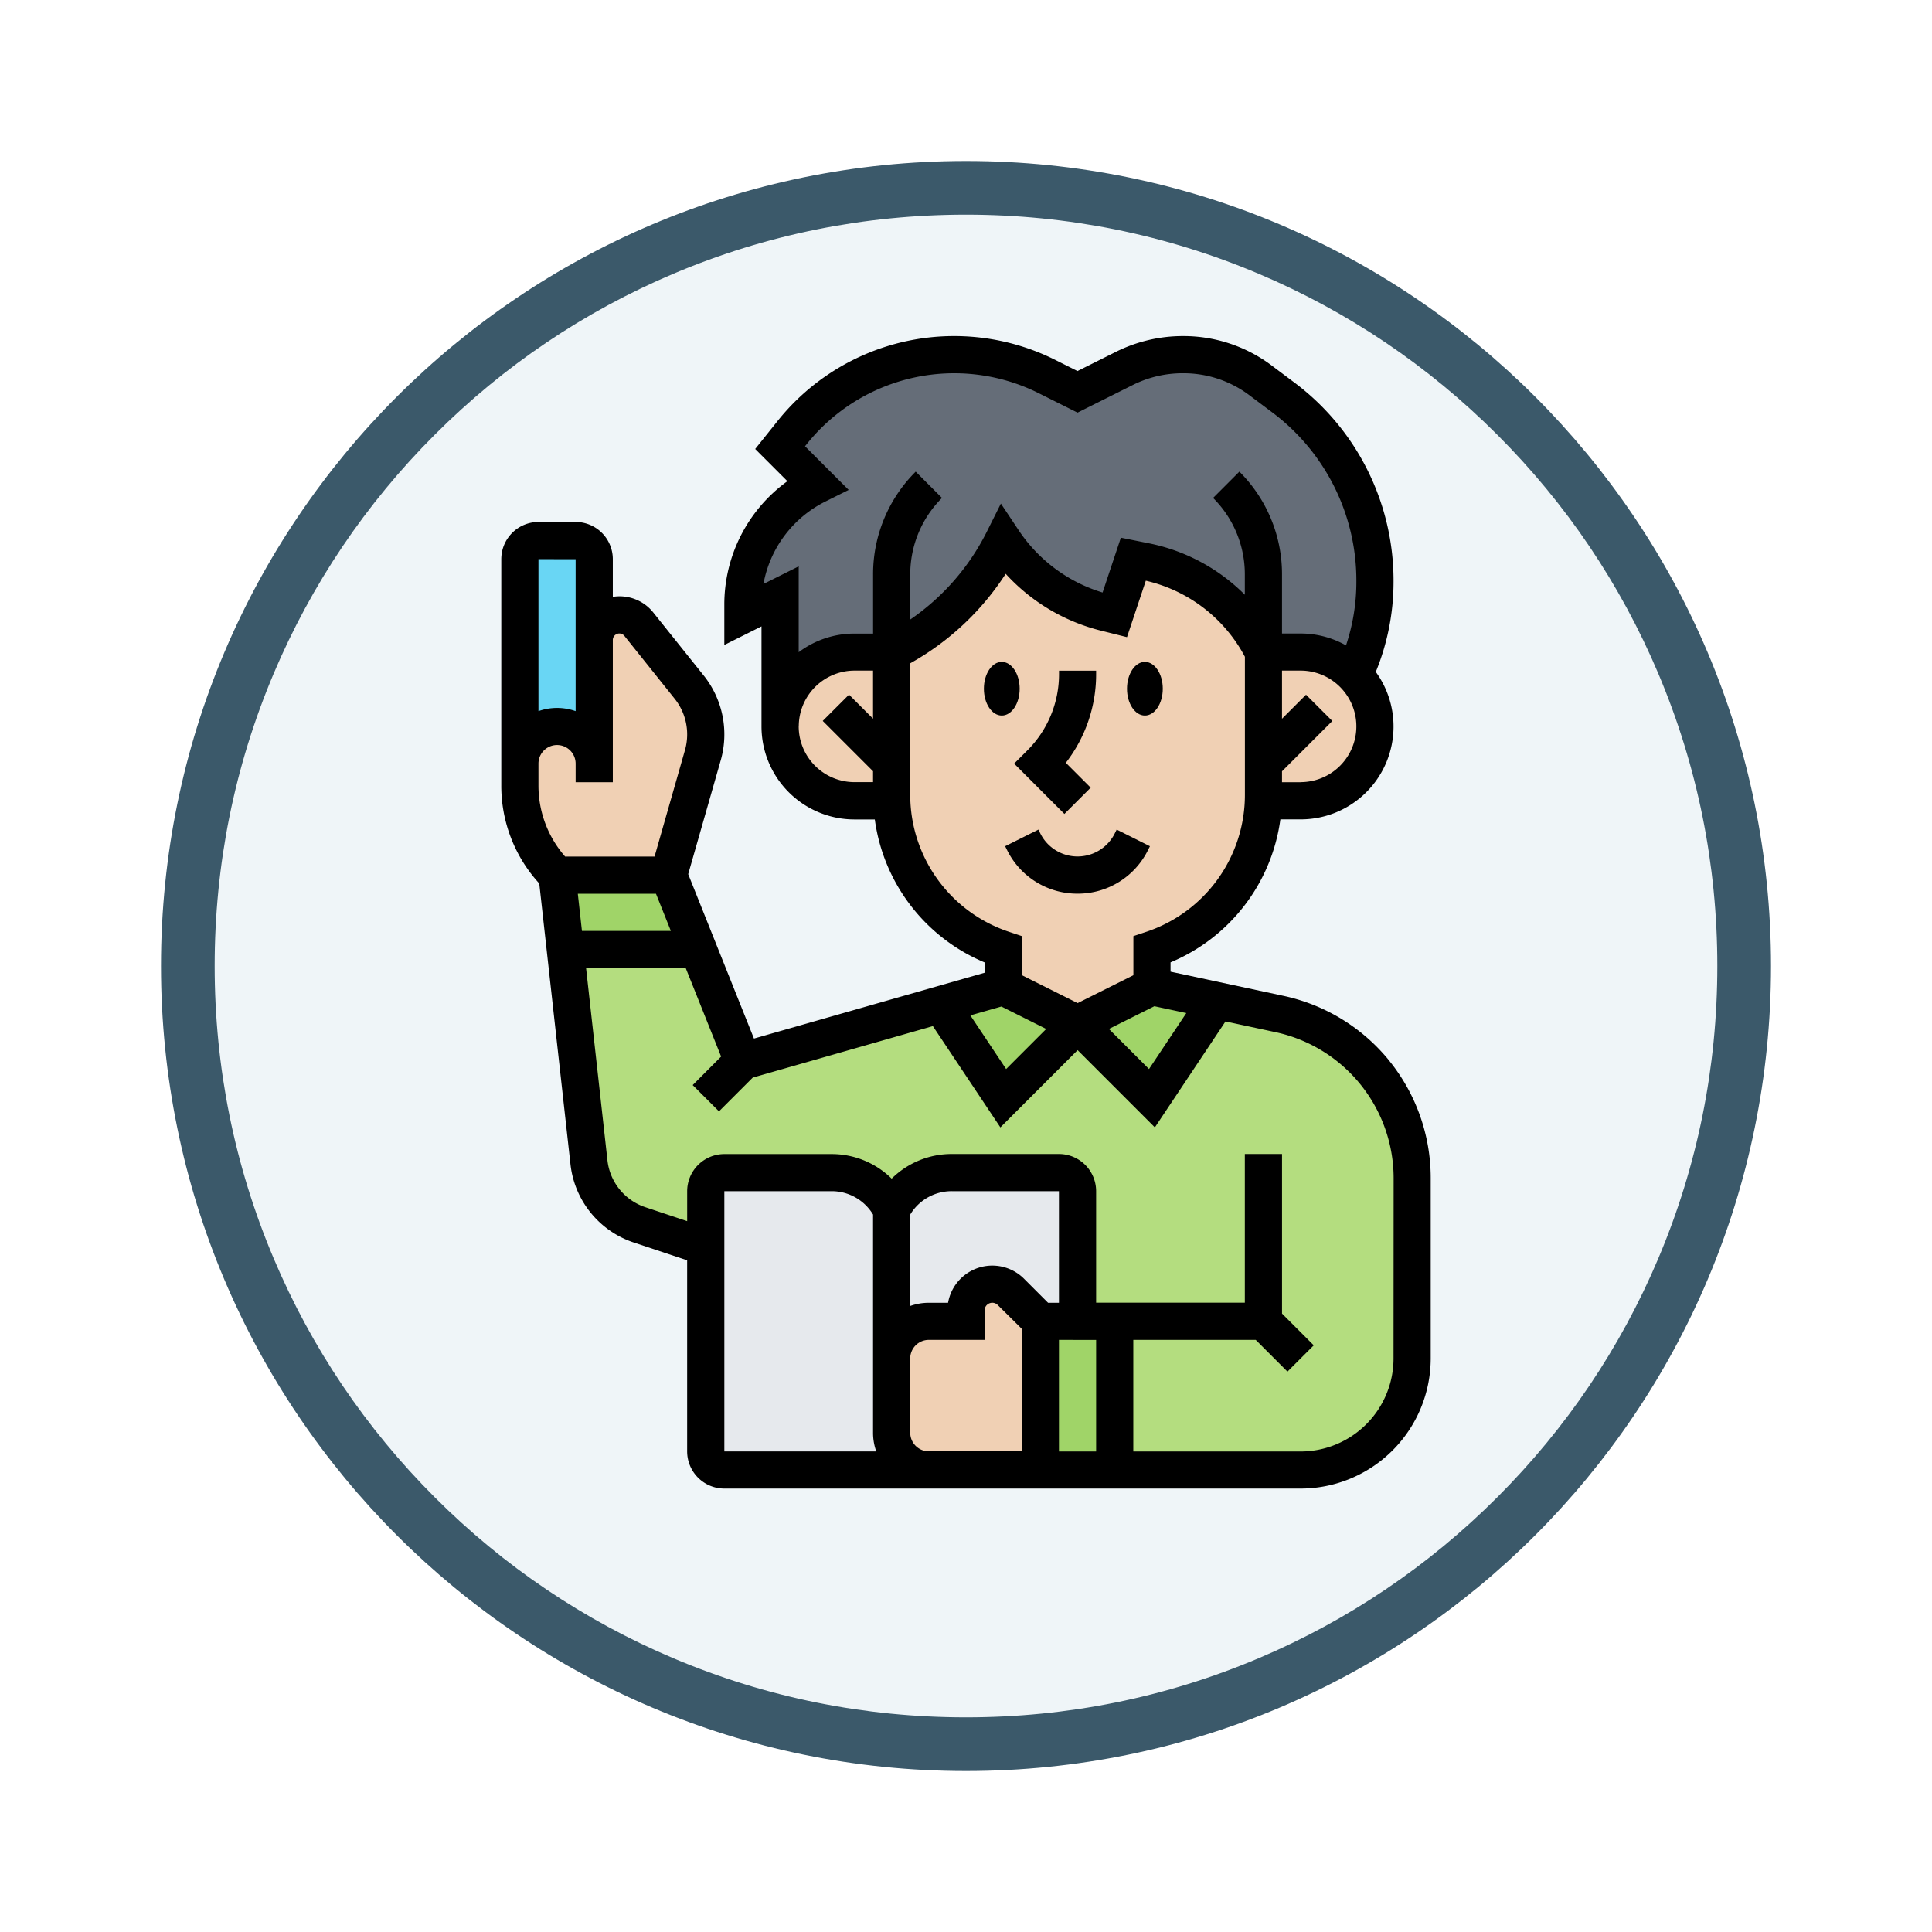 <svg xmlns="http://www.w3.org/2000/svg" xmlns:xlink="http://www.w3.org/1999/xlink" width="108" height="108" viewBox="0 0 108 108">
  <defs>
    <filter id="Trazado_982547" x="0" y="0" width="108" height="108" filterUnits="userSpaceOnUse">
      <feOffset dy="3" input="SourceAlpha"/>
      <feGaussianBlur stdDeviation="3" result="blur"/>
      <feFlood flood-opacity="0.161"/>
      <feComposite operator="in" in2="blur"/>
      <feComposite in="SourceGraphic"/>
    </filter>
  </defs>
  <g id="Grupo_1161232" data-name="Grupo 1161232" transform="translate(-173 -6841)">
    <g id="Grupo_1161043" data-name="Grupo 1161043" transform="translate(0 5620)">
      <g id="Grupo_1153207" data-name="Grupo 1153207" transform="translate(12 -231)">
        <g id="Grupo_1153117" data-name="Grupo 1153117" transform="translate(-93 939)">
          <g id="Grupo_1149598" data-name="Grupo 1149598" transform="translate(80 315)">
            <g id="Grupo_1148770" data-name="Grupo 1148770" transform="translate(-27 -2583)">
              <g id="Grupo_1146954" data-name="Grupo 1146954" transform="translate(-415 -1202)">
                <g transform="matrix(1, 0, 0, 1, 616, 3983)" filter="url(#Trazado_982547)">
                  <g id="Trazado_982547-2" data-name="Trazado 982547" transform="translate(9 6)" fill="#eff5f8">
                    <path d="M 45 88.5 C 39.127 88.5 33.43 87.35 28.068 85.082 C 22.889 82.891 18.236 79.755 14.241 75.759 C 10.245 71.764 7.109 67.111 4.918 61.932 C 2.65 56.57 1.5 50.873 1.5 45 C 1.5 39.127 2.65 33.43 4.918 28.068 C 7.109 22.889 10.245 18.236 14.241 14.241 C 18.236 10.245 22.889 7.109 28.068 4.918 C 33.43 2.65 39.127 1.5 45 1.5 C 50.873 1.5 56.57 2.65 61.932 4.918 C 67.111 7.109 71.764 10.245 75.759 14.241 C 79.755 18.236 82.891 22.889 85.082 28.068 C 87.35 33.43 88.5 39.127 88.5 45 C 88.5 50.873 87.35 56.57 85.082 61.932 C 82.891 67.111 79.755 71.764 75.759 75.759 C 71.764 79.755 67.111 82.891 61.932 85.082 C 56.57 87.35 50.873 88.5 45 88.5 Z" stroke="none"/>
                    <path d="M 45 3 C 39.329 3 33.829 4.11 28.653 6.299 C 23.652 8.415 19.16 11.443 15.302 15.302 C 11.443 19.16 8.415 23.652 6.299 28.653 C 4.11 33.829 3 39.329 3 45 C 3 50.671 4.11 56.171 6.299 61.347 C 8.415 66.348 11.443 70.84 15.302 74.698 C 19.16 78.557 23.652 81.585 28.653 83.701 C 33.829 85.89 39.329 87 45 87 C 50.671 87 56.171 85.89 61.347 83.701 C 66.348 81.585 70.84 78.557 74.698 74.698 C 78.557 70.84 81.585 66.348 83.701 61.347 C 85.89 56.171 87 50.671 87 45 C 87 39.329 85.89 33.829 83.701 28.653 C 81.585 23.652 78.557 19.16 74.698 15.302 C 70.84 11.443 66.348 8.415 61.347 6.299 C 56.171 4.11 50.671 3 45 3 M 45 0 C 69.853 0 90 20.147 90 45 C 90 69.853 69.853 90 45 90 C 20.147 90 0 69.853 0 45 C 0 20.147 20.147 0 45 0 Z" stroke="none" fill="#3b596a"/>
                  </g>
                </g>
              </g>
            </g>
          </g>
        </g>
      </g>
    </g>
    <g id="teacher_6928041_1_" data-name="teacher_6928041 (1)" transform="translate(201.022 6859.787)">
      <g id="Grupo_1161168" data-name="Grupo 1161168" transform="translate(1.039 1.039)">
        <g id="Grupo_1161154" data-name="Grupo 1161154" transform="translate(12.469)">
          <path id="Trazado_995107" data-name="Trazado 995107" d="M112.313,24.626h-2.078a4.157,4.157,0,0,0-4.156,4.156V21.509L104,22.548V22a7.521,7.521,0,0,1,4.156-6.726L106.078,13.2l.674-.843A11.6,11.6,0,0,1,121,9.225l1.707.853s1.433-.716,2.615-1.308A7.318,7.318,0,0,1,128.595,8h.051a7.107,7.107,0,0,1,4.27,1.424l1.333,1A12.716,12.716,0,0,1,139.33,20.6v.117a12.144,12.144,0,0,1-1.161,5.181,4.145,4.145,0,0,0-3-1.274H133.1a9.506,9.506,0,0,0-6.635-5.068l-.639-.127-1.039,3.117-.522-.13a9.7,9.7,0,0,1-5.713-4.027,13.949,13.949,0,0,1-6.235,6.235Z" transform="translate(-104 -8)" fill="#656d78"/>
        </g>
        <g id="Grupo_1161155" data-name="Grupo 1161155" transform="translate(2.541 33.252)">
          <path id="Trazado_995108" data-name="Trazado 995108" d="M58.271,284.782H56.193v-7.274a1.039,1.039,0,0,0-1.039-1.039H49.165a3.759,3.759,0,0,0-3.363,2.078,3.759,3.759,0,0,0-3.363-2.078H36.45a1.039,1.039,0,0,0-1.039,1.039v3.117L31.7,279.388a4.154,4.154,0,0,1-2.816-3.484L27.56,264h7.435l2.494,6.235,11.056-3.159,3.491,5.237,4.156-4.156,4.156,4.156,3.491-5.237.051-.239,3.614.774a9.355,9.355,0,0,1,7.392,9.146v10.1a6.235,6.235,0,0,1-6.235,6.235H58.271Z" transform="translate(-27.56 -264)" fill="#b4dd7f"/>
        </g>
        <g id="Grupo_1161156" data-name="Grupo 1161156" transform="translate(29.095 54.034)">
          <path id="Trazado_995109" data-name="Trazado 995109" d="M236.156,424v8.313H232V424h4.156Z" transform="translate(-232 -424)" fill="#a0d468"/>
        </g>
        <g id="Grupo_1161157" data-name="Grupo 1161157" transform="translate(2.078 29.095)">
          <path id="Trazado_995110" data-name="Trazado 995110" d="M30.235,232l1.663,4.156H24.462L24,232Z" transform="translate(-24 -232)" fill="#a0d468"/>
        </g>
        <g id="Grupo_1161158" data-name="Grupo 1161158" transform="translate(31.174 35.33)">
          <path id="Trazado_995111" data-name="Trazado 995111" d="M255.7,280.759l-.051.239-3.491,5.237L248,282.078,252.156,280Z" transform="translate(-248 -280)" fill="#a0d468"/>
        </g>
        <g id="Grupo_1161159" data-name="Grupo 1161159" transform="translate(23.526 35.33)">
          <path id="Trazado_995112" data-name="Trazado 995112" d="M196.768,282.078l-4.156,4.156L189.12,281l3.491-1Z" transform="translate(-189.12 -280)" fill="#a0d468"/>
        </g>
        <g id="Grupo_1161160" data-name="Grupo 1161160" transform="translate(20.782 45.721)">
          <path id="Trazado_995113" data-name="Trazado 995113" d="M178.391,361.039v7.274h-2.078l-1.648-1.648a1.47,1.47,0,0,0-2.508,1.039v.609h-2.078A2.078,2.078,0,0,0,168,370.391v-8.313A3.759,3.759,0,0,1,171.363,360h5.989A1.039,1.039,0,0,1,178.391,361.039Z" transform="translate(-168 -360)" fill="#e6e9ed"/>
        </g>
        <g id="Grupo_1161161" data-name="Grupo 1161161" transform="translate(10.391 45.721)">
          <path id="Trazado_995114" data-name="Trazado 995114" d="M100.469,376.626H89.039A1.039,1.039,0,0,1,88,375.587V361.039A1.039,1.039,0,0,1,89.039,360h5.989a3.759,3.759,0,0,1,3.363,2.078v12.469A2.078,2.078,0,0,0,100.469,376.626Z" transform="translate(-88 -360)" fill="#e6e9ed"/>
        </g>
        <g id="Grupo_1161162" data-name="Grupo 1161162" transform="translate(20.782 51.956)">
          <path id="Trazado_995115" data-name="Trazado 995115" d="M176.313,410.078v8.313h-6.235A2.078,2.078,0,0,1,168,416.313v-4.156a2.078,2.078,0,0,1,2.078-2.078h2.078v-.609a1.47,1.47,0,0,1,2.508-1.039Z" transform="translate(-168 -408)" fill="#f0d0b4"/>
        </g>
        <g id="Grupo_1161163" data-name="Grupo 1161163" transform="translate(41.558 16.626)">
          <path id="Trazado_995116" data-name="Trazado 995116" d="M333.03,137.274a4.156,4.156,0,0,1-3,7.039H327.95c0-.112.006-.225.006-.338V136h2.078A4.145,4.145,0,0,1,333.03,137.274Z" transform="translate(-327.95 -136)" fill="#f0d0b4"/>
        </g>
        <g id="Grupo_1161164" data-name="Grupo 1161164" transform="translate(20.782 10.391)">
          <path id="Trazado_995117" data-name="Trazado 995117" d="M188.782,100.469v1.741c0,.113,0,.226-.007.338a9.117,9.117,0,0,1-6.228,8.313v2.078l-4.156,2.078-4.156-2.078v-2.078a9.117,9.117,0,0,1-6.228-8.313c0-.112-.007-.225-.007-.338V94.235A13.949,13.949,0,0,0,174.235,88a9.7,9.7,0,0,0,5.713,4.027l.522.13,1.039-3.117.639.127a9.506,9.506,0,0,1,6.635,5.068Z" transform="translate(-168 -88)" fill="#f0d0b4"/>
        </g>
        <g id="Grupo_1161165" data-name="Grupo 1161165" transform="translate(14.548 16.626)">
          <path id="Trazado_995118" data-name="Trazado 995118" d="M126.235,142.235v1.741c0,.113,0,.226.006.338h-2.085a4.156,4.156,0,1,1,0-8.313h2.078Z" transform="translate(-120 -136)" fill="#f0d0b4"/>
        </g>
        <g id="Grupo_1161166" data-name="Grupo 1161166" transform="translate(0 14.548)">
          <path id="Trazado_995119" data-name="Trazado 995119" d="M12.156,128.313V121.4a1.4,1.4,0,0,1,2.5-.877l2.808,3.508a4.239,4.239,0,0,1,.765,3.808l-1.916,6.7H10.078A7.1,7.1,0,0,1,8,129.53v-1.217a2.078,2.078,0,1,1,4.156,0Z" transform="translate(-8 -120)" fill="#f0d0b4"/>
        </g>
        <g id="Grupo_1161167" data-name="Grupo 1161167" transform="translate(0 10.391)">
          <path id="Trazado_995120" data-name="Trazado 995120" d="M12.156,93.561v6.909a2.078,2.078,0,1,0-4.156,0V89.039A1.039,1.039,0,0,1,9.039,88h2.078a1.039,1.039,0,0,1,1.039,1.039Z" transform="translate(-8 -88)" fill="#69d6f4"/>
        </g>
      </g>
      <g id="Grupo_1161169" data-name="Grupo 1161169" transform="translate(0 0)">
        <ellipse id="Elipse_11747" data-name="Elipse 11747" cx="1" cy="1.5" rx="1" ry="1.5" transform="translate(26.978 18.213)"/>
        <ellipse id="Elipse_11748" data-name="Elipse 11748" cx="1" cy="1.5" rx="1" ry="1.5" transform="translate(34.978 18.213)"/>
        <path id="Trazado_995121" data-name="Trazado 995121" d="M220.891,216a4.378,4.378,0,0,0,3.937-2.433l.11-.219-1.859-.93-.11.219a2.324,2.324,0,0,1-4.156,0l-.11-.219-1.859.93.11.219A4.377,4.377,0,0,0,220.891,216Z" transform="translate(-188.678 -184.83)"/>
        <path id="Trazado_995122" data-name="Trazado 995122" d="M223.5,152.009l1.47-1.469-1.39-1.39a8.073,8.073,0,0,0,1.694-4.971V144H223.2v.178a6.017,6.017,0,0,1-1.774,4.282l-.735.735Z" transform="translate(-192.022 -125.296)"/>
        <path id="Trazado_995123" data-name="Trazado 995123" d="M49.646,40.514a10.424,10.424,0,0,0-5.9-3.628l-6.334-1.357V35.01a10.141,10.141,0,0,0,6.14-7.993h1.134a5.192,5.192,0,0,0,4.2-8.244,13.284,13.284,0,0,0,.992-5.015v-.117a13.826,13.826,0,0,0-5.5-11.011l-1.333-1A8.206,8.206,0,0,0,38.154,0H38.1a8.4,8.4,0,0,0-3.74.88l-2.15,1.075L30.97,1.334A12.638,12.638,0,0,0,15.449,4.743L14.194,6.312l1.8,1.8a8.5,8.5,0,0,0-3.526,6.925v2.23l2.078-1.039v5.593a5.2,5.2,0,0,0,5.2,5.2h1.134a10.141,10.141,0,0,0,6.14,7.993v.575L14.125,39.269l-3.676-9.191,1.818-6.362a5.274,5.274,0,0,0-.953-4.743L8.507,15.464a2.409,2.409,0,0,0-2.272-.887V12.469a2.081,2.081,0,0,0-2.078-2.078H2.078A2.081,2.081,0,0,0,0,12.469V25.117A8.075,8.075,0,0,0,2.123,30.6L3.869,46.31A5.211,5.211,0,0,0,7.39,50.665l3,1V62.347a2.081,2.081,0,0,0,2.078,2.078H44.682a7.282,7.282,0,0,0,7.274-7.274v-10.1a10.423,10.423,0,0,0-2.31-6.533Zm-11.352-2.67-2.086,3.129-2.241-2.241,2.541-1.27Zm6.389-12.905H43.643V24.33l2.813-2.813-1.47-1.469-1.343,1.343V18.7h1.039a3.117,3.117,0,1,1,0,6.235ZM18.13,9.242,19.419,8.6l-2.44-2.44.093-.116A10.56,10.56,0,0,1,30.041,3.193l2.172,1.086,3.08-1.54A6.229,6.229,0,0,1,38.1,2.078h.051A6.115,6.115,0,0,1,41.8,3.293l1.333,1A11.739,11.739,0,0,1,47.8,13.641v.117a11.181,11.181,0,0,1-.579,3.533,5.163,5.163,0,0,0-2.539-.665H43.643v-3.3A8.082,8.082,0,0,0,41.26,7.578l-1.469,1.47a6.017,6.017,0,0,1,1.774,4.283v1.128a10.483,10.483,0,0,0-5.392-2.881l-1.538-.308-1.022,3.065a8.633,8.633,0,0,1-4.692-3.482l-.993-1.49-.8,1.6a12.991,12.991,0,0,1-4.266,4.881V13.33a6.017,6.017,0,0,1,1.774-4.282l-1.469-1.47a8.081,8.081,0,0,0-2.383,5.752v3.3H19.743a5.168,5.168,0,0,0-3.117,1.042v-4.8l-1.971.985A6.44,6.44,0,0,1,18.13,9.242Zm-1.5,12.579A3.121,3.121,0,0,1,19.743,18.7h1.039v2.687l-1.343-1.343-1.47,1.469,2.813,2.813v.609H19.743a3.121,3.121,0,0,1-3.117-3.117Zm6.235,3.819V18.289a15.11,15.11,0,0,0,5.332-5,10.706,10.706,0,0,0,5.325,3.177l1.455.364,1.052-3.156a8.4,8.4,0,0,1,5.54,4.252v7.716a8.069,8.069,0,0,1-5.524,7.664l-.71.237v2.185l-3.117,1.559L29.1,35.727V33.542l-.71-.237A8.069,8.069,0,0,1,22.861,25.641Zm5.092,11.839,2.505,1.253-2.241,2.241-2-3ZM4.278,31.174h4.37l.831,2.078H4.509Zm-.122-18.7v8.492a3.11,3.11,0,0,0-2.078,0V12.469ZM2.078,25.117V23.9a1.039,1.039,0,1,1,2.078,0v1.039H6.235V16.99a.364.364,0,0,1,.649-.228l2.807,3.509a3.195,3.195,0,0,1,.577,2.874l-1.7,5.95h-5A6.01,6.01,0,0,1,2.078,25.117Zm31.174,31v6.235H31.174V56.113Zm-2.078-2.078h-.609l-1.343-1.343a2.509,2.509,0,0,0-4.246,1.343H23.9a3.1,3.1,0,0,0-1.039.179V49.107A2.7,2.7,0,0,1,25.184,47.8h5.989ZM20.782,61.308a3.1,3.1,0,0,0,.179,1.039H12.469V47.8h5.989a2.7,2.7,0,0,1,2.324,1.307Zm2.078,0V57.152A1.04,1.04,0,0,1,23.9,56.113h3.117V54.465a.43.43,0,0,1,.735-.3L29.1,55.5v6.843H23.9A1.04,1.04,0,0,1,22.861,61.308Zm27.017-4.156a5.2,5.2,0,0,1-5.2,5.2H35.33V56.113h6.844l1.774,1.774,1.47-1.469-1.774-1.774V45.721H41.565v8.313H33.252V47.8a2.081,2.081,0,0,0-2.078-2.078H25.184A4.771,4.771,0,0,0,21.822,47.1a4.771,4.771,0,0,0-3.363-1.374H12.469A2.081,2.081,0,0,0,10.391,47.8v1.676l-2.344-.781a3.126,3.126,0,0,1-2.112-2.613L4.74,35.33h5.571l1.978,4.945L10.7,41.869l1.47,1.469,1.888-1.888,10.068-2.877,3.774,5.661,4.318-4.318,4.318,4.318,3.948-5.922,2.828.606a8.356,8.356,0,0,1,6.571,8.129Z" transform="translate(0 0)"/>
      </g>
    </g>
  </g>
</svg>
